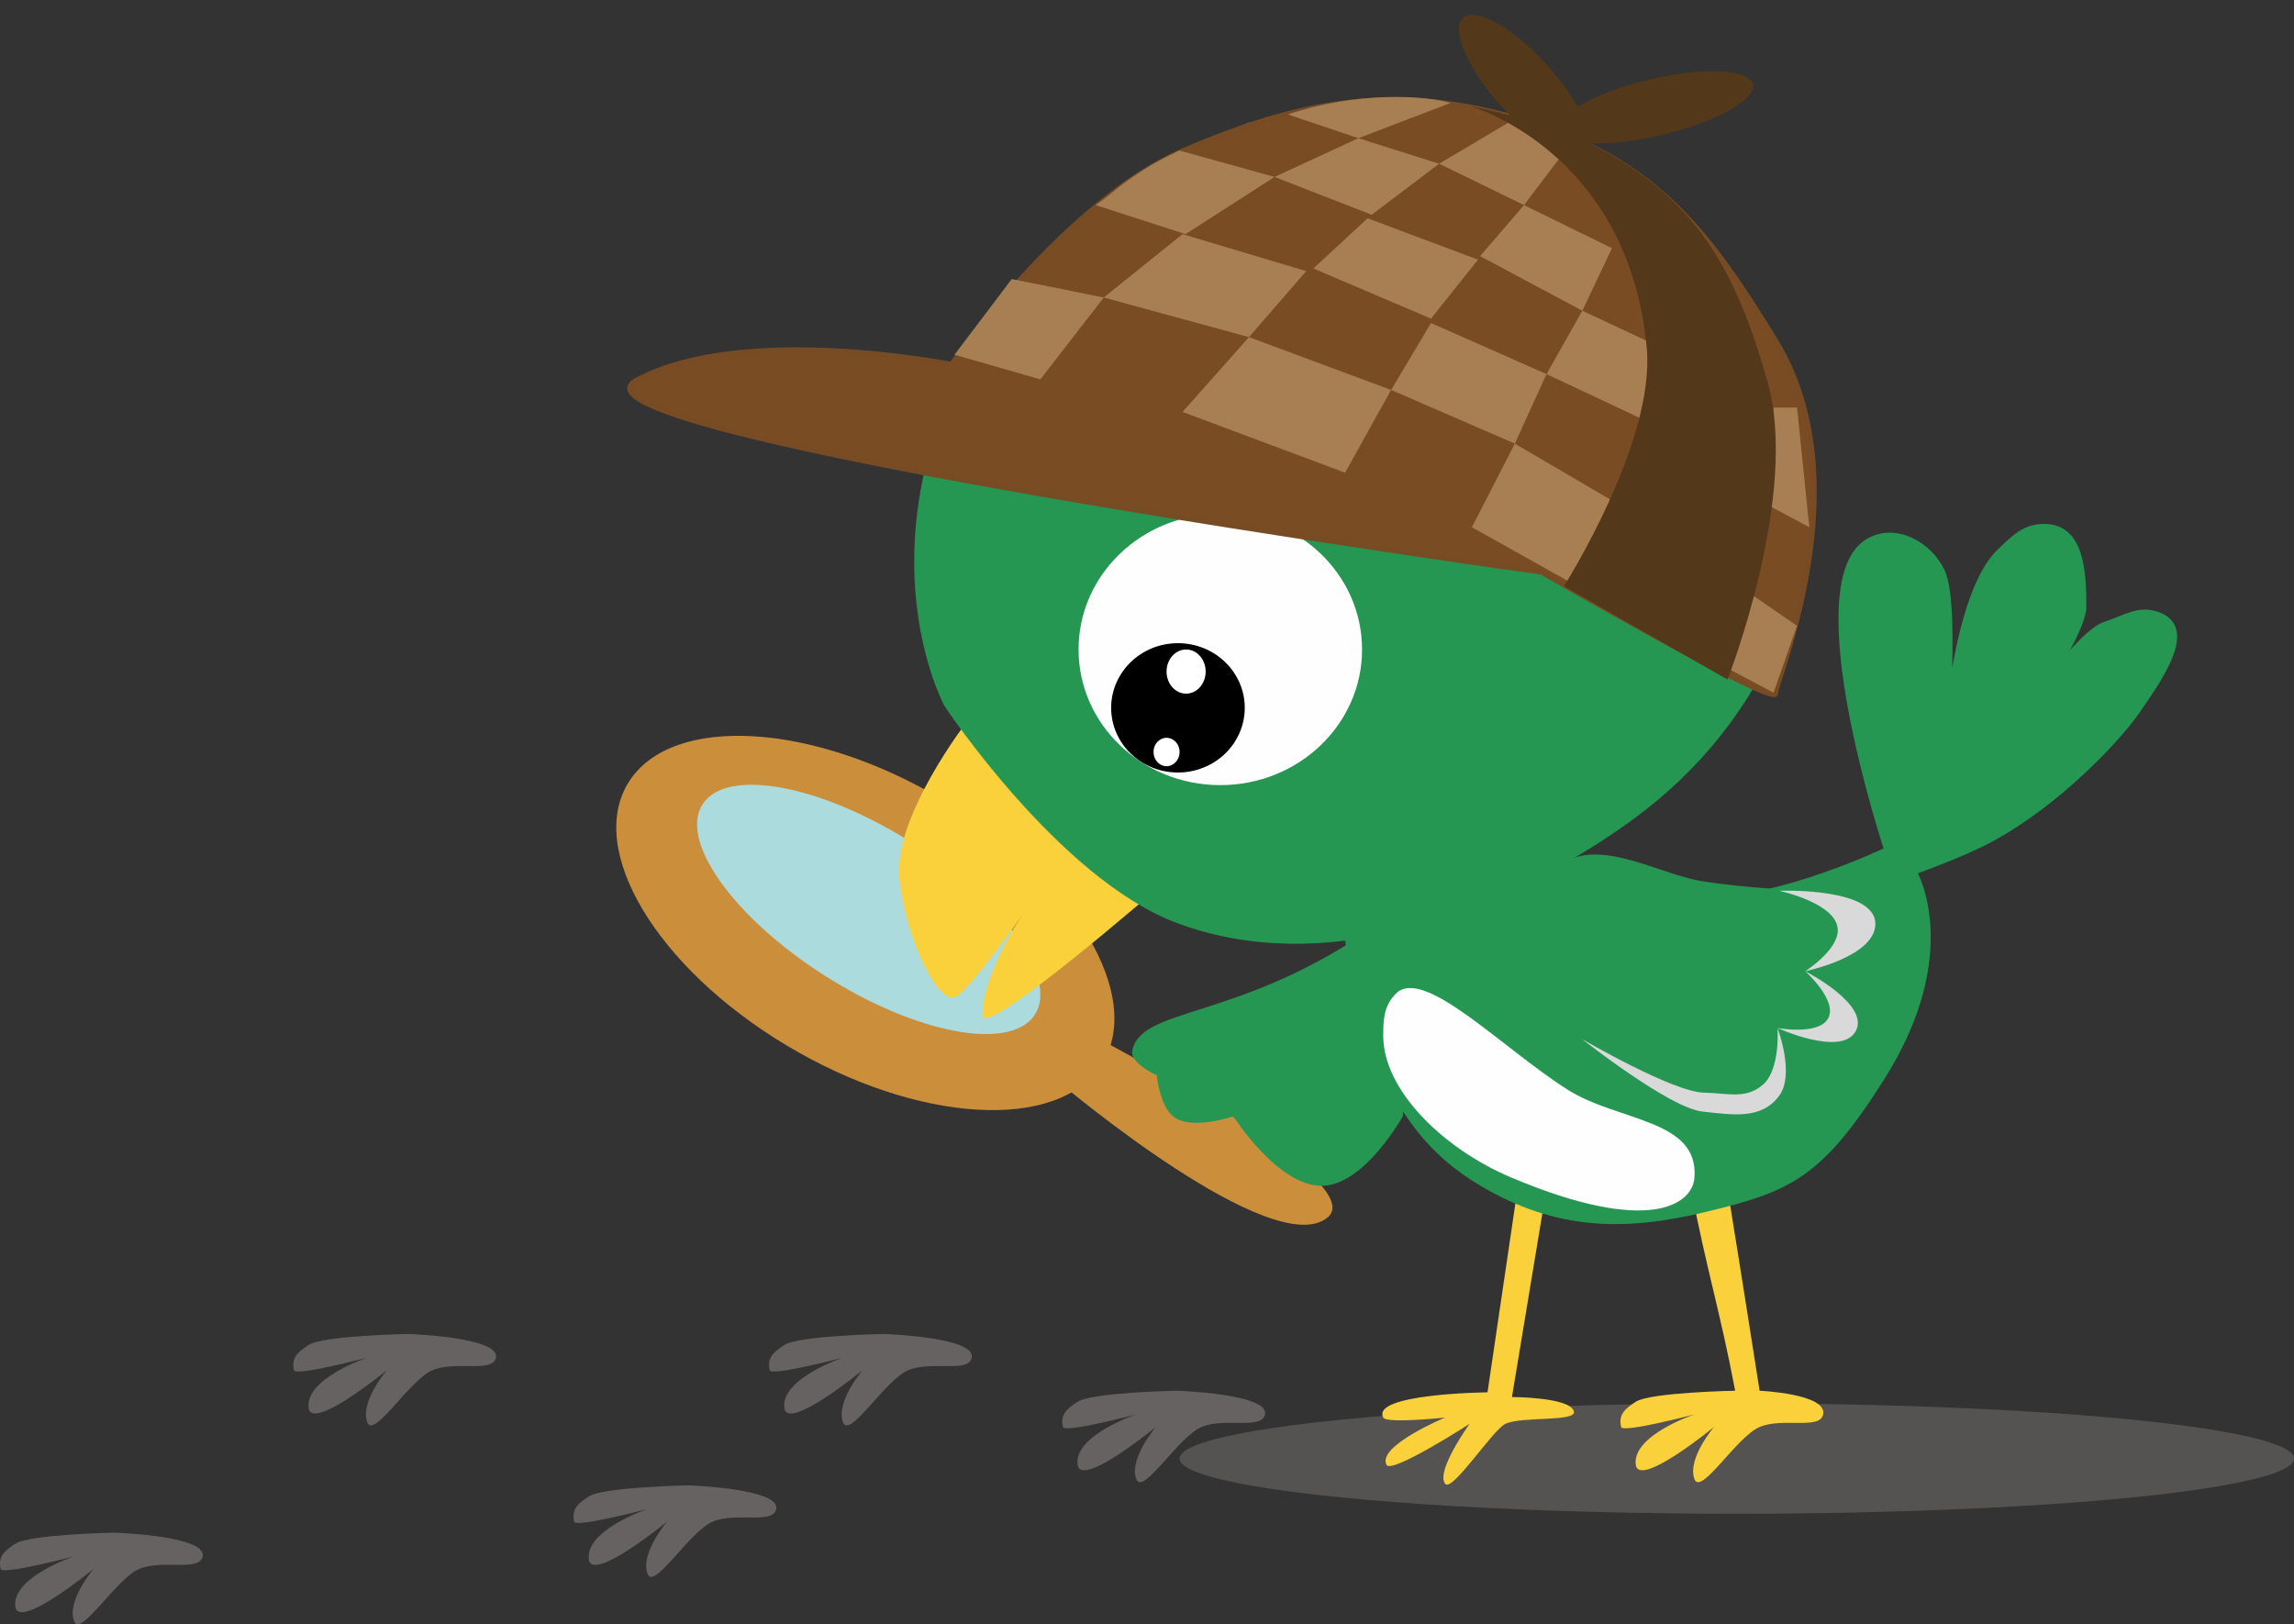 <svg width="459" height="325" viewBox="0 0 459 325" fill="none" xmlns="http://www.w3.org/2000/svg">
<rect x="0" y="0" width="459" height="325" fill="#333333" stroke="none"/>
<ellipse cx="55.119" cy="29.128" rx="55.119" ry="29.128" transform="matrix(0.858 0.513 -0.538 0.843 141.523 131.861)" fill="#CB8F3C"/>
<path d="M265.686 243.579C274.406 236.161 218.743 207.287 218.743 207.287L212.549 217.07C212.549 217.07 254.928 252.731 265.686 243.579Z" fill="#CB8F3C"/>
<ellipse cx="39.319" cy="15.917" rx="39.319" ry="15.917" transform="matrix(0.843 0.539 -0.563 0.826 149.637 147.64)" fill="#ACDBDE"/>
<ellipse cx="347.511" cy="291.864" rx="111.49" ry="11.046" fill="#555252"/>
<path d="M232.109 177.306C232.109 177.306 196.575 208.233 196.575 203.184C196.575 194.808 204.355 183.363 205.008 182.418C204.281 183.463 194.651 197.272 191.359 199.397C187.938 201.606 181.219 188.045 179.949 175.728C178.68 163.41 193.641 144.169 193.641 144.169L232.109 177.306Z" fill="#FAD13B"/>
<path d="M226.566 210.127C228.522 201.606 246.778 204.131 272.531 187.089C284.9 178.904 280.681 223.382 280.681 223.382C280.681 223.382 273.299 236.658 265.033 237.268C255.993 237.934 246.778 223.382 246.778 223.382C246.778 223.382 238.324 226.314 234.716 223.382C232 221.174 231.456 215.176 231.456 215.176C231.456 215.176 225.96 212.766 226.566 210.127Z" fill="#269753"/>
<path d="M297.633 278.61L303.827 236.636L309.369 238.214L302.523 279.556C302.523 279.556 314.073 279.556 314.911 282.397C315.563 284.606 304.479 283.359 301.219 284.921C298.611 286.171 290.54 298.699 289.157 296.914C287.201 294.389 294.047 284.921 294.047 284.921C294.047 284.921 278.399 295.02 277.421 293.127C275.465 289.339 289.157 283.659 289.157 283.659C289.157 283.659 277.421 284.921 276.769 283.659C274.291 278.861 297.633 278.61 297.633 278.61Z" fill="#FAD13B"/>
<path d="M215.619 280.503C218.552 278.61 235.504 278.294 235.504 278.294C235.504 278.294 253.961 278.898 253.108 283.028C252.456 286.184 245.035 283.581 240.394 285.553C235.753 287.524 228.627 299.438 227.354 295.967C225.859 291.889 231.266 285.553 231.266 285.553C231.266 285.553 216.27 297.861 215.618 293.127C214.808 287.242 227.354 283.028 227.354 283.028C227.354 283.028 212.979 286.815 212.684 285.553C212.106 283.074 213.435 281.913 215.619 280.503Z" fill="#676262"/>
<path d="M156.939 269.142C159.873 267.248 176.824 266.933 176.824 266.933C176.824 266.933 195.281 267.536 194.428 271.667C193.776 274.823 186.356 272.22 181.714 274.191C177.073 276.163 169.947 288.077 168.675 284.606C167.179 280.527 172.586 274.191 172.586 274.191C172.586 274.191 157.591 286.499 156.939 281.766C156.128 275.881 168.675 271.667 168.675 271.667C168.675 271.667 154.3 275.454 154.005 274.191C153.426 271.713 154.755 270.551 156.939 269.142Z" fill="#676262"/>
<path d="M117.82 299.438C120.754 297.545 137.705 297.229 137.705 297.229C137.705 297.229 156.162 297.833 155.309 301.963C154.657 305.119 147.237 302.517 142.595 304.488C137.954 306.459 130.828 318.374 129.555 314.902C128.06 310.824 133.467 304.488 133.467 304.488C133.467 304.488 118.472 316.796 117.82 312.062C117.009 306.178 129.555 301.963 129.555 301.963C129.555 301.963 115.181 305.75 114.886 304.488C114.307 302.01 115.636 300.848 117.82 299.438Z" fill="#676262"/>
<path d="M3.07 308.906C6.004 307.013 22.955 306.697 22.955 306.697C22.955 306.697 41.412 307.301 40.559 311.431C39.907 314.587 32.487 311.984 27.845 313.956C23.204 315.927 16.078 327.841 14.805 324.37C13.31 320.292 18.717 313.956 18.717 313.956C18.717 313.956 3.722 326.263 3.07 321.53C2.259 315.645 14.805 311.431 14.805 311.431C14.805 311.431 0.431 315.218 0.136 313.956C-0.443 311.477 0.886 310.316 3.07 308.906Z" fill="#676262"/>
<path d="M61.749 269.142C64.683 267.248 81.635 266.933 81.635 266.933C81.635 266.933 100.092 267.536 99.239 271.667C98.587 274.823 91.166 272.22 86.525 274.191C81.883 276.163 74.758 288.077 73.485 284.606C71.99 280.527 77.397 274.191 77.397 274.191C77.397 274.191 62.401 286.499 61.749 281.766C60.939 275.881 73.485 271.667 73.485 271.667C73.485 271.667 59.11 275.454 58.815 274.191C58.236 271.713 59.566 270.551 61.749 269.142Z" fill="#676262"/>
<path d="M347.184 278.294C344.128 262.149 341.437 254.044 338.382 237.899L345.554 237.268C348.227 253.659 352.074 278.294 352.074 278.294C352.074 278.294 365.641 278.898 364.787 283.028C364.135 286.184 356.715 283.581 352.074 285.553C347.432 287.524 340.307 299.438 339.034 295.967C337.539 291.889 342.946 285.553 342.946 285.553C342.946 285.553 327.95 297.861 327.298 293.127C326.488 287.242 339.034 283.028 339.034 283.028C339.034 283.028 324.659 286.815 324.364 285.553C323.785 283.074 325.115 281.913 327.298 280.503C330.232 278.61 347.184 278.294 347.184 278.294Z" fill="#FAD13B"/>
<path d="M194.945 69.69C209.917 42.194 250 25 250 25C250 25 293.561 19.284 313.5 29C335.472 39.707 351.335 58.078 358 81C367.062 112.164 353.29 143.853 326.647 163.42C322.815 166.234 318.199 169.285 312.991 172.256C312.991 172.256 330.25 179.581 341.969 179.83C356.392 180.137 377.502 170.047 377.502 170.047C377.502 170.047 359.572 116.203 373.916 108.192C379.303 105.183 385.903 108.757 388.586 114.188C390.731 118.53 390.31 133.038 389.625 143.994C390.938 132.375 393.824 116.357 399.996 110.401C402.982 107.519 405.238 105.145 409.45 105.351C416.563 105.7 416.947 114.551 416.947 121.446C416.947 123.982 414.321 129.176 410.904 134.861C414.815 129.838 418.627 125.752 421.185 124.918C425.232 123.599 427.976 121.495 431.943 123.024C439.32 125.868 432.11 135.88 427.705 142.275C423.793 147.956 411.699 160.869 398.04 168.154C392.447 171.137 383.044 174.465 383.044 174.465C383.044 174.465 392.477 190.609 376.524 215.807C364.136 235.374 358.033 237.952 341.317 242.001C324.678 246.032 311.324 245.559 296.655 236.952C285.685 230.515 280.481 222.365 275.14 211.074C271.107 202.547 269.598 187.666 269.598 187.666C258.413 189.104 246.843 188.411 235.694 184.249C212.257 175.498 189.403 141.013 189.403 141.013C189.403 141.013 172.778 110.401 194.945 69.69Z" fill="#269753"/>
<path d="M312.991 172.256C318.199 169.285 322.815 166.234 326.647 163.42C353.29 143.853 367.062 112.164 358 81C351.335 58.078 335.472 39.707 313.5 29C293.561 19.284 250 25 250 25C250 25 209.917 42.194 194.945 69.69C172.778 110.401 189.403 141.013 189.403 141.013C189.403 141.013 212.257 175.498 235.694 184.249C246.843 188.411 258.413 189.104 269.598 187.666M312.991 172.256C312.991 172.256 330.25 179.581 341.969 179.83C356.392 180.137 377.502 170.047 377.502 170.047C377.502 170.047 359.572 116.203 373.916 108.192C379.303 105.183 385.903 108.757 388.586 114.188C392.172 121.446 388.586 157.108 388.586 157.108C388.586 157.108 389.86 120.184 399.996 110.401C402.982 107.519 405.238 105.145 409.45 105.351C416.563 105.7 416.947 114.551 416.947 121.446C416.947 128.705 395.432 157.739 395.432 157.739C395.432 157.739 413.687 127.361 421.185 124.918C425.232 123.599 427.976 121.495 431.943 123.024C439.32 125.868 432.11 135.88 427.705 142.275C423.793 147.956 411.699 160.869 398.04 168.154C392.447 171.137 383.044 174.465 383.044 174.465C383.044 174.465 392.477 190.609 376.524 215.807C364.136 235.374 358.033 237.952 341.317 242.001C324.678 246.032 311.324 245.559 296.655 236.952C285.685 230.515 280.481 222.365 275.14 211.074C271.107 202.547 269.598 187.666 269.598 187.666M312.991 172.256C300.914 179.145 285.654 185.602 269.598 187.666" stroke="#269753"/>
<path d="M313.606 218.017C300.676 209.813 284.918 193.401 279.377 198.766C276.841 201.22 276.769 204.131 276.769 207.287C276.769 218.017 288.54 229.806 302.522 235.69C329.906 247.213 338.606 241.054 339.033 235.69C339.974 223.891 323.83 224.503 313.606 218.017Z" fill="#FFFEFF"/>
<ellipse cx="244.169" cy="129.967" rx="28.361" ry="27.141" fill="#FFFEFF"/>
<ellipse cx="235.694" cy="141.644" rx="13.366" ry="12.939" fill="black"/>
<ellipse cx="237.324" cy="134.386" rx="3.912" ry="4.418" fill="white"/>
<ellipse cx="233.413" cy="150.481" rx="2.608" ry="2.84" fill="white"/>
<path d="M310.4 174.699C317.986 166.237 330.985 174.699 340.249 176.275C358.775 179.428 381.28 176.675 374.215 187.31C371.63 191.2 369.11 192.958 364.265 193.931C363.078 194.17 361.866 194.317 360.65 194.388C362.015 195.06 363.249 195.847 364.265 196.769C367.732 199.914 371.567 202.124 370.784 206.543C369.935 211.332 364.265 210.326 361.177 209.064C350.924 204.877 337.847 196.769 337.847 196.769C337.847 196.769 359.509 210.908 353.286 219.784C346.824 229.001 323.437 213.794 323.437 213.794C323.437 213.794 308.823 201.138 307.655 190.463C306.977 184.26 306.086 179.511 310.4 174.699Z" fill="#269753"/>
<path d="M355.986 178.252C355.986 178.252 375.761 177.453 375.22 185.195C374.774 191.573 361.202 194.347 361.202 194.347C361.202 194.347 374.23 200.998 371.308 206.34C368.446 211.572 355.66 205.709 355.66 205.709C355.66 205.709 359.182 214.974 355.986 219.279C352.416 224.088 346.746 223.073 340.665 222.435C334.042 221.74 316.541 207.918 316.541 207.918C316.541 207.918 334.722 218.551 340.991 218.648C345.617 218.719 349.263 220.04 352.726 217.07C356.263 214.037 355.66 205.709 355.66 205.709C355.66 205.709 363.833 207.227 365.766 203.815C367.793 200.238 361.202 194.347 361.202 194.347C361.202 194.347 367.739 190.185 367.722 186.142C367.699 180.74 355.986 178.252 355.986 178.252Z" fill="#D9D9D9"/>
<path d="M127.353 76.091C107.712 86.659 308.419 114.488 308.419 114.488C308.419 114.488 355.271 141.613 355.271 138.795C355.271 135.976 372.661 96.522 355.271 68.164C342.213 46.872 331.54 32.092 305.145 24.131C279.83 16.495 260.82 19.821 236.811 30.119C213.03 40.319 190.368 72.92 190.368 72.92C190.368 72.92 148.731 64.588 127.353 76.091Z" fill="#794C24" stroke="#774C24"/>
<path d="M220.851 59.534L208.166 75.914L190.98 70.983L202.438 55.835L220.851 59.534L236.605 46.852L261.361 54.25L249.904 67.46L278.342 78.028L286.322 64.642L309.441 74.858L316.602 62.176L296.142 51.255L304.94 41.039L287.958 32.761L274.455 42.977L255.019 35.403L237.219 46.852L219.215 41.039C222.507 38.835 222.897 37.928 227.194 35.051C230.818 32.624 232.659 31.732 235.838 30.193L235.991 30.119L255.019 35.403L271.795 27.653L257.678 22.898C271.386 18.318 284.889 19.023 290.209 20.608L271.795 27.653L287.958 32.761L303.098 23.778L313.328 29.943L304.94 41.039L322.535 49.67L316.602 62.176L339.925 73.096L333.787 86.306L309.441 74.858L303.098 88.772L328.059 103.391L319.057 119.244L294.505 105.505L303.098 88.772L278.342 78.028L269.136 94.585L236.605 82.431L249.904 67.46L220.851 59.534Z" fill="#A77F53"/>
<path d="M262.793 53.721L273.637 43.681L295.733 51.96L286.322 63.761L262.793 53.721Z" fill="#A77F53"/>
<path d="M348.314 117.482L359.566 125.232L354.861 138.619L343.608 132.63L348.314 117.482Z" fill="#A77F53"/>
<path d="M352.815 100.573L362.021 105.505L359.566 81.551H354.861L352.815 100.573Z" fill="#A77F53"/>
<path d="M345.654 135.977L312.919 117.306C312.919 117.306 331.27 88.447 329.491 69.573C325.755 29.943 293.892 21.136 293.892 21.136C293.892 21.136 309.012 24.305 316.397 27.829C339.441 38.827 347.337 54.24 353.633 76.267C360.148 99.059 345.654 135.977 345.654 135.977Z" fill="#54381A"/>
<ellipse cx="20.038" cy="5.71" rx="20.038" ry="5.71" transform="matrix(0.971 -0.238 0.314 0.949 309.983 20.828)" fill="#54381A"/>
<ellipse cx="18.368" cy="6.236" rx="18.368" ry="6.236" transform="matrix(-0.656 -0.755 0.841 -0.541 311.847 34.485)" fill="#54381A"/>
</svg>
